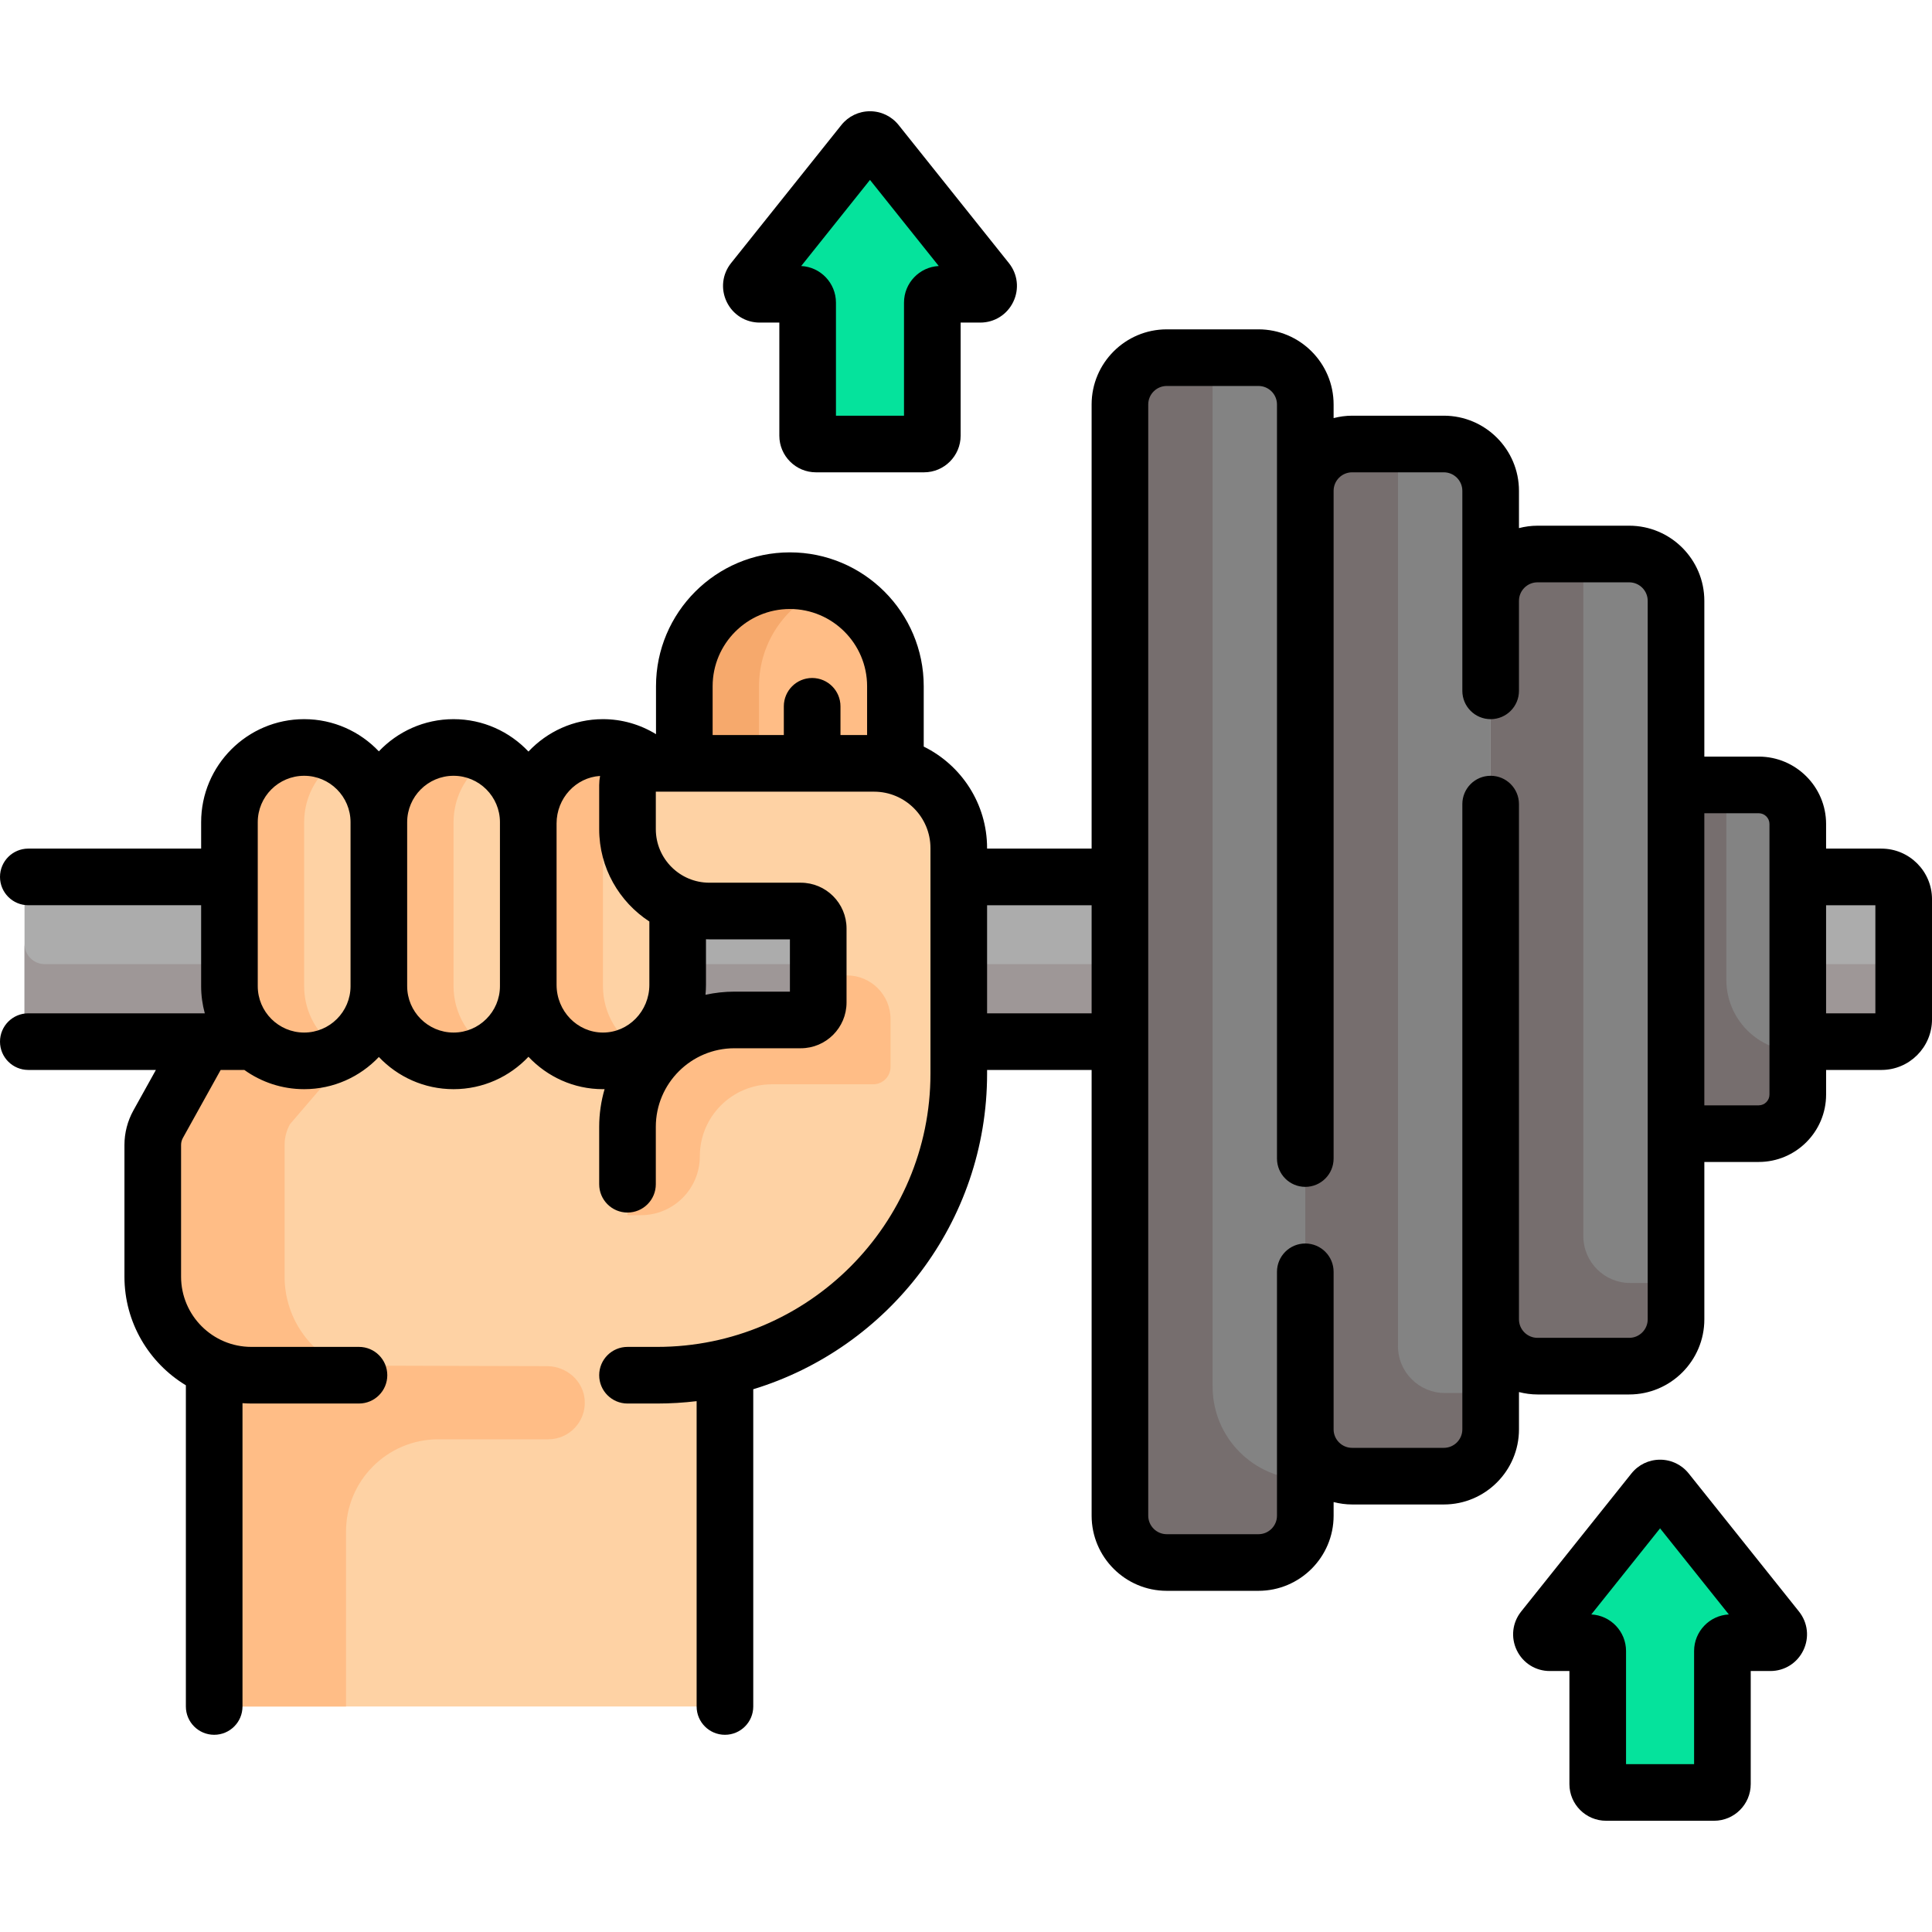 <svg id="Capa_1" enable-background="new 0 0 511.792 511.792" height="512" viewBox="0 0 511.792 511.792" width="512" xmlns="http://www.w3.org/2000/svg"><path d="m60.643 275.933-18.755 21.873c-.93 1.68-1.42 3.57-1.42 5.5v34.88c0 10.38 6.065 19.326 14.836 23.537.883.424 1.434 1.326 1.434 2.305v88.029h135.3v-89.78-.01-86.333h-131.395z" fill="#fed2a4"/><path d="m144.895 361.897s-54.572-.128-54.668-.174c-8.771-4.211-14.836-13.157-14.836-23.537v-34.88c0-1.93.49-3.82 1.42-5.5l18.755-21.873h-34.923l-18.755 21.873c-.93 1.68-1.42 3.57-1.42 5.5v34.88c0 10.38 6.065 19.326 14.836 23.537.883.424 1.434 1.326 1.434 2.305v88.029h34.922v-46.333c0-13.502 10.946-24.448 24.448-24.448h29.118c5.565 0 10.034-4.691 9.668-10.334-.332-5.15-4.838-9.045-9.999-9.045z" fill="#ffbd86"/><path d="m497.059 275.933h-485.188c-2.967 0-5.373-2.406-5.373-5.373v-32.891c0-2.967 2.406-5.373 5.373-5.373h485.188c3.995 0 7.234 3.239 7.234 7.234v29.169c0 3.995-3.239 7.234-7.234 7.234z" fill="#acacac"/><path d="m497.059 255.404h-485.188c-2.967 0-5.373-2.406-5.373-5.373v20.529c0 2.967 2.406 5.373 5.373 5.373h485.188c3.995 0 7.234-3.239 7.234-7.234v-20.529c0 3.995-3.239 7.234-7.234 7.234z" fill="#9e9797"/><path d="m333.37 413.913h-24.29c-6.852 0-12.407-5.555-12.407-12.407v-294.355c0-6.852 5.555-12.407 12.407-12.407h24.29c6.852 0 12.407 5.555 12.407 12.407v294.356c0 6.851-5.555 12.406-12.407 12.406z" fill="#838383"/><path d="m382.473 391.039h-24.29c-6.852 0-12.407-5.555-12.407-12.407v-248.607c0-6.852 5.555-12.407 12.407-12.407h24.29c6.852 0 12.407 5.555 12.407 12.407v248.608c-.001 6.852-5.555 12.406-12.407 12.406z" fill="#838383"/><path d="m431.576 361.897h-24.29c-6.852 0-12.407-5.555-12.407-12.407v-190.323c0-6.852 5.555-12.407 12.407-12.407h24.29c6.852 0 12.407 5.555 12.407 12.407v190.324c-.001 6.852-5.555 12.406-12.407 12.406z" fill="#838383"/><path d="m345.777 391.881c-13.559 0-24.551-10.992-24.551-24.551v-272.586h-12.146c-6.852 0-12.407 5.555-12.407 12.407v294.356c0 6.852 5.555 12.407 12.407 12.407h24.29c6.852 0 12.407-5.555 12.407-12.407z" fill="#766e6e"/><path d="m382.735 369.007c-6.852 0-12.407-5.555-12.407-12.407v-238.982h-12.145c-6.852 0-12.407 5.555-12.407 12.407v248.608c0 6.852 5.555 12.407 12.407 12.407h24.29c6.852 0 12.407-5.555 12.407-12.407v-9.626z" fill="#766e6e"/><path d="m431.838 339.865c-6.852 0-12.407-5.555-12.407-12.407v-180.698h-12.145c-6.852 0-12.407 5.555-12.407 12.407v190.324c0 6.852 5.555 12.407 12.407 12.407h24.29c6.852 0 12.407-5.555 12.407-12.407v-9.626z" fill="#766e6e"/><path d="m465.887 300.306h-28.904v-92.38h28.904c5.716 0 10.35 4.634 10.35 10.35v71.681c-.001 5.716-4.634 10.349-10.35 10.349z" fill="#838383"/><path d="m457.317 259.567v-51.641h-13.335v92.38h21.904c5.716 0 10.35-4.634 10.35-10.35v-11.47c-10.448 0-18.919-8.47-18.919-18.919z" fill="#766e6e"/><path d="m215.138 210.216h-33.86v-28.43c0-15.45 12.52-27.96 27.96-27.96s27.96 12.51 27.96 27.96v28.43h-5.66z" fill="#ffbd86"/><path d="m219.132 155.633c-3.077-1.164-6.41-1.806-9.894-1.806-15.44 0-27.96 12.51-27.96 27.96v28.43h19.788v-28.43c0-11.964 7.51-22.16 18.066-26.154z" fill="#f6a96c"/><path d="m215.138 227.172c-4.142 0-7.5-3.358-7.5-7.5v-32.566c0-4.142 3.358-7.5 7.5-7.5s7.5 3.358 7.5 7.5v32.566c0 4.142-3.358 7.5-7.5 7.5z" fill="#f6a96c"/><path d="m179.518 239.656c-7.81-3.28-13.29-11-13.29-20v-11.68c0-2.78 1.98-5.11 4.59-5.64.37-.08.76-.12 1.16-.12h9.3 33.86 16.4c12.39 0 22.44 10.05 22.44 22.45v59.74c0 37.95-26.46 69.72-61.94 77.86-5.77 1.33-11.77 2.03-17.94 2.03h-7.87v-50.59-15.2c0-15.64 12.68-28.32 28.32-28.32h17.58c2.56 0 4.62-2.07 4.62-4.62v-19.61c0-2.56-2.06-4.62-4.62-4.62h-24.22c-2.98 0-5.81-.6-8.39-1.68z" fill="#fed2a4"/><path d="m261.395 74.369-29.21-36.568c-.884-1.106-2.565-1.106-3.449 0l-29.21 36.568c-1.155 1.445-.125 3.585 1.724 3.585h10.49c1.219 0 2.207.988 2.207 2.207v35.251c0 1.219.988 2.207 2.207 2.207h28.613c1.219 0 2.207-.988 2.207-2.207v-35.251c0-1.219.988-2.207 2.207-2.207h10.49c1.85 0 2.879-2.14 1.724-3.585z" fill="#05e39c"/><path d="m470.69 431.572-29.21-36.568c-.884-1.106-2.565-1.106-3.449 0l-29.21 36.568c-1.155 1.445-.125 3.585 1.724 3.585h10.49c1.219 0 2.207.988 2.207 2.207v35.251c0 1.219.988 2.207 2.207 2.207h28.613c1.219 0 2.207-.988 2.207-2.207v-35.251c0-1.219.988-2.207 2.207-2.207h10.49c1.849 0 2.879-2.139 1.724-3.585z" fill="#05e39c"/><path d="m179.518 260.634v.35c0 10.93-8.86 19.79-19.79 19.79s-19.79-8.86-19.79-19.79v-43.44c0-10.93 8.86-19.79 19.79-19.79 5.46 0 10.41 2.21 13.99 5.8 3.59 3.58 5.8 8.53 5.8 13.99v.35z" fill="#fed2a4"/><path d="m139.938 260.634v.35c0 10.93-8.86 19.79-19.79 19.79s-19.79-8.86-19.79-19.79v-43.44c0-10.93 8.86-19.79 19.79-19.79 5.46 0 10.41 2.21 13.99 5.8 3.59 3.58 5.8 8.53 5.8 13.99v.35z" fill="#fed2a4"/><path d="m100.358 217.544v43.44c0 10.93-8.86 19.79-19.79 19.79-5.46 0-10.41-2.21-13.99-5.8-3.59-3.58-5.8-8.53-5.8-13.99v-28.94-14.5c0-10.93 8.86-19.79 19.79-19.79 5.46 0 10.41 2.21 13.99 5.8 3.59 3.58 5.8 8.53 5.8 13.99z" fill="#fed2a4"/><g fill="#ffbd86"><path d="m86.368 275.226c-3.59-3.58-5.8-8.53-5.8-13.99v-28.94-14.5c0-7.321 3.985-13.697 9.894-17.12-2.914-1.689-6.287-2.669-9.894-2.669-10.93 0-19.79 8.86-19.79 19.79v14.5 28.94c0 5.46 2.21 10.41 5.8 13.99 3.58 3.59 8.53 5.8 13.99 5.8 3.609 0 6.982-.982 9.896-2.669-1.497-.869-2.88-1.913-4.096-3.132z"/><path d="m159.728 261.236v-43.44c0-7.321 3.985-13.697 9.894-17.12-2.914-1.689-6.287-2.669-9.894-2.669-10.93 0-19.79 8.86-19.79 19.79v43.44c0 10.93 8.86 19.79 19.79 19.79 3.609 0 6.982-.982 9.895-2.669-5.909-3.424-9.895-9.801-9.895-17.122z"/><path d="m120.148 261.236v-43.44c0-7.321 3.985-13.697 9.894-17.12-2.914-1.689-6.287-2.669-9.894-2.669-10.93 0-19.79 8.86-19.79 19.79v43.44c0 10.93 8.86 19.79 19.79 19.79 3.609 0 6.982-.982 9.895-2.669-5.909-3.424-9.895-9.801-9.895-17.122z"/><path d="m224.347 258.386h-7.599v7.18c0 2.55-2.06 4.62-4.62 4.62h-17.58c-15.641 0-28.32 12.679-28.32 28.32v15.2 8.198h3.564c8.611 0 15.592-6.981 15.592-15.592 0-10.536 8.541-19.077 19.077-19.077h26.823c2.56 0 4.62-2.07 4.62-4.62v-12.673c0-6.382-5.174-11.556-11.557-11.556z"/></g><path d="m498.393 224.799h-14.656v-6.523c0-9.842-8.007-17.85-17.85-17.85h-14.404v-41.259c0-10.977-8.93-19.907-19.907-19.907h-24.29c-1.696 0-3.334.236-4.907.637v-9.872c0-10.977-8.93-19.907-19.906-19.907h-24.29c-1.696 0-3.334.236-4.906.637v-3.604c0-10.977-8.93-19.906-19.907-19.906h-24.29c-10.977 0-19.907 8.93-19.907 19.906v117.648h-27.692v-.135c0-11.792-6.853-22.01-16.783-26.891v-15.99c0-19.553-15.907-35.46-35.46-35.46s-35.46 15.907-35.46 35.46v12.701c-4.24-2.595-9.067-3.978-14.051-3.978-7.758 0-14.764 3.301-19.737 8.583-4.979-5.278-12.029-8.583-19.841-8.583-7.785 0-14.813 3.282-19.789 8.528-4.976-5.246-12.005-8.528-19.789-8.528-15.047 0-27.289 12.242-27.289 27.289v7.003h-45.782c-4.142 0-7.5 3.358-7.5 7.5s3.358 7.5 7.5 7.5h45.781v21.437c0 2.491.342 4.902.97 7.197h-46.751c-4.142 0-7.5 3.358-7.5 7.5s3.358 7.5 7.5 7.5h33.796l-5.96 10.728c-1.55 2.79-2.37 5.952-2.37 9.144v34.882c0 12.194 6.528 22.89 16.272 28.782v85.083c0 4.142 3.358 7.5 7.5 7.5s7.5-3.358 7.5-7.5v-80.345c.773.053 1.551.09 2.338.09h28.519c4.142 0 7.5-3.358 7.5-7.5s-3.358-7.5-7.5-7.5h-28.518c-10.262 0-18.61-8.349-18.61-18.61v-34.882c0-.649.167-1.292.482-1.859l10.007-18.013h6.269c4.471 3.201 9.94 5.093 15.846 5.093 7.785 0 14.813-3.282 19.789-8.528 4.976 5.246 12.004 8.528 19.789 8.528 7.812 0 14.862-3.305 19.841-8.583 4.973 5.281 11.979 8.582 19.737 8.582.144 0 .286-.009.429-.011-.923 3.173-1.428 6.523-1.428 9.99v15.205c0 4.142 3.358 7.5 7.5 7.5s7.5-3.358 7.5-7.5v-15.205c0-11.479 9.339-20.817 20.817-20.817h17.587c6.683 0 12.121-5.438 12.121-12.121v-19.614c0-6.684-5.438-12.121-12.121-12.121h-24.227c-7.817 0-14.177-6.36-14.177-14.177v-9.938h7.551 50.257c8.241 0 14.946 6.705 14.946 14.947v59.746c0 39.914-32.472 72.387-72.386 72.387h-7.868c-4.142 0-7.5 3.358-7.5 7.5s3.358 7.5 7.5 7.5h7.868c3.534 0 7.017-.217 10.442-.626v80.881c0 4.142 3.358 7.5 7.5 7.5s7.5-3.358 7.5-7.5v-84.036c35.814-10.92 61.944-44.266 61.944-83.605v-.977h27.692v118.073c0 10.977 8.93 19.907 19.907 19.907h24.29c10.977 0 19.907-8.93 19.907-19.907v-3.604c1.573.401 3.211.637 4.906.637h24.29c10.977 0 19.906-8.93 19.906-19.906v-9.872c1.573.401 3.211.637 4.907.637h24.29c10.977 0 19.907-8.93 19.907-19.907v-41.685h14.404c9.842 0 17.85-8.007 17.85-17.85v-6.523h14.656c7.389 0 13.4-6.011 13.4-13.4v-31.832c-.002-7.389-6.013-13.401-13.401-13.401zm-417.822 48.727c-6.777 0-12.29-5.513-12.29-12.29v-43.44c0-6.776 5.513-12.289 12.29-12.289s12.289 5.513 12.289 12.289v43.44c0 6.777-5.513 12.29-12.289 12.29zm51.867-12.29c0 6.776-5.513 12.29-12.289 12.29s-12.289-5.513-12.289-12.29v-43.44c0-6.776 5.513-12.289 12.289-12.289s12.289 5.513 12.289 12.289v.351 42.738zm15-.351v-42.738c0-6.703 5.104-12.19 11.522-12.6-.146.788-.233 1.596-.233 2.425v11.683c0 10.231 5.297 19.242 13.289 24.453v16.778c0 6.97-5.513 12.64-12.289 12.64s-12.289-5.671-12.289-12.641zm61.814-12.053v13.856h-14.708c-2.628 0-5.188.293-7.656.832.081-.868.127-1.746.127-2.635v-12.075c.296.009.591.023.889.023h21.348zm13.389-54.115v-7.613c0-4.142-3.358-7.5-7.5-7.5s-7.5 3.358-7.5 7.5v7.613h-18.863v-12.934c0-11.282 9.179-20.46 20.46-20.46s20.46 9.178 20.46 20.46v12.934zm38.841 73.716v-28.634h27.692v28.634zm175 81.058c0 2.706-2.201 4.907-4.907 4.907h-24.29c-2.706 0-4.907-2.201-4.907-4.907v-115.484-21c0-4.142-3.358-7.5-7.5-7.5s-7.5 3.358-7.5 7.5v21 115.484 29.142c0 2.706-2.201 4.906-4.906 4.906h-24.29c-2.706 0-4.906-2.201-4.906-4.906v-27.728-14c0-4.142-3.358-7.5-7.5-7.5s-7.5 3.358-7.5 7.5v14 27.728 22.874c0 2.706-2.201 4.907-4.907 4.907h-24.29c-2.706 0-4.907-2.201-4.907-4.907v-294.356c0-2.705 2.201-4.906 4.907-4.906h24.29c2.706 0 4.907 2.201 4.907 4.906v22.874 158.88 18c0 4.142 3.358 7.5 7.5 7.5s7.5-3.358 7.5-7.5v-18-158.88c0-2.706 2.201-4.907 4.906-4.907h24.29c2.705 0 4.906 2.201 4.906 4.907v29.142 8.84 15c0 4.142 3.358 7.5 7.5 7.5s7.5-3.358 7.5-7.5v-15-8.84c0-2.706 2.201-4.907 4.907-4.907h24.29c2.706 0 4.907 2.201 4.907 4.907v48.759 92.38zm32.254-59.534c0 1.571-1.278 2.85-2.85 2.85h-14.404v-77.38h14.404c1.571 0 2.85 1.278 2.85 2.85zm28.056-21.524h-13.056v-28.634h13.056z"/><path d="m201.25 85.454h5.197v29.958c0 5.353 4.354 9.707 9.707 9.707h28.613c5.353 0 9.707-4.354 9.707-9.707v-29.958h5.197c3.764 0 7.116-2.107 8.748-5.5 1.631-3.392 1.186-7.326-1.164-10.267v.001l-29.209-36.567c-1.852-2.32-4.616-3.65-7.584-3.65-.001 0-.001 0-.001 0-2.968 0-5.732 1.33-7.584 3.649l-29.211 36.569c-2.349 2.941-2.794 6.875-1.163 10.266 1.631 3.392 4.983 5.499 8.747 5.499zm29.21-37.795 18.218 22.807c-5.12.263-9.205 4.51-9.205 9.694v29.958h-18.027v-29.957c0-5.184-4.084-9.432-9.205-9.694z"/><path d="m476.55 426.892-29.209-36.567c-1.852-2.32-4.617-3.65-7.585-3.65-2.969 0-5.734 1.331-7.584 3.649l-29.21 36.567c-2.35 2.941-2.795 6.875-1.164 10.267 1.632 3.392 4.984 5.5 8.748 5.5h5.197v29.958c0 5.353 4.354 9.707 9.707 9.707h28.613c5.353 0 9.708-4.354 9.708-9.707v-29.958h5.197c3.764 0 7.116-2.107 8.748-5.5 1.629-3.393 1.183-7.326-1.166-10.266zm-27.781 10.472v29.958h-18.027v-29.958c0-5.184-4.085-9.432-9.205-9.694l18.219-22.807 18.218 22.807c-5.12.262-9.205 4.51-9.205 9.694z"/></svg>